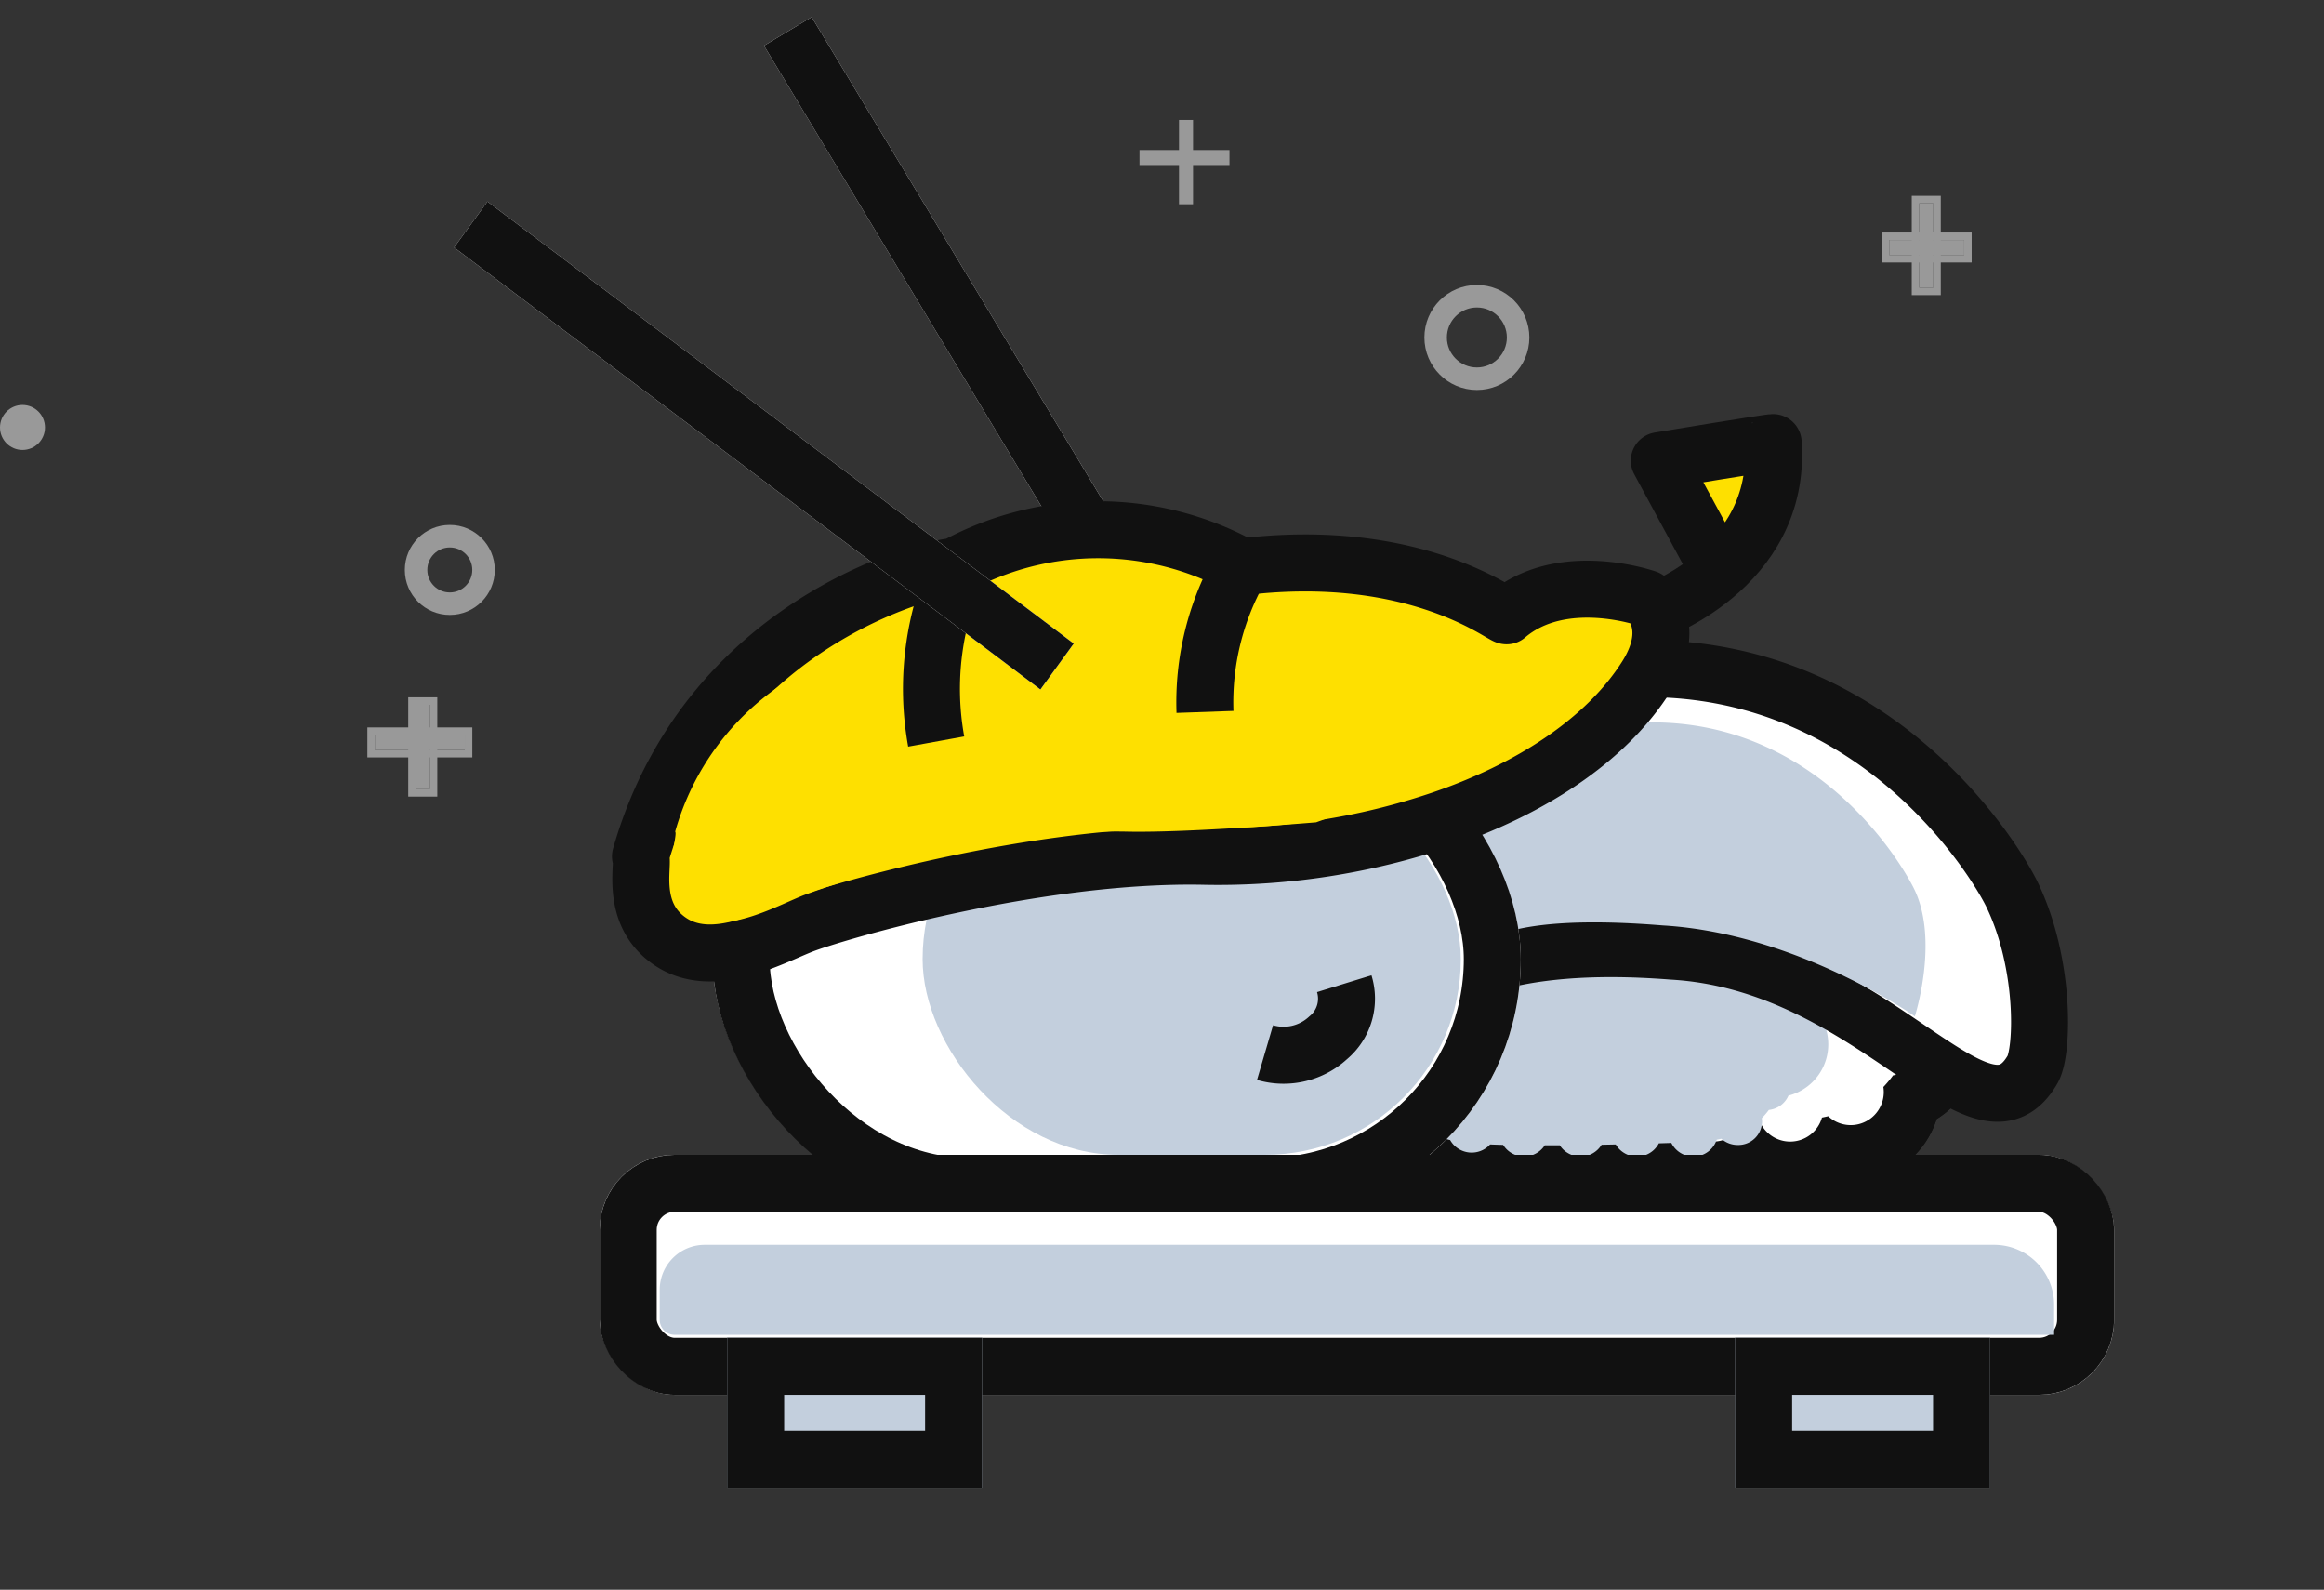 <svg xmlns="http://www.w3.org/2000/svg" width="155" height="106.003" viewBox="0 0 155 106.003">
    <rect x="0" y="0" width="155" height="106.003" fill="#333333" stroke="none"/>
    <defs>
        <style>
            .cls-1{fill:#763362}.cls-1,.cls-2,.cls-4,.cls-8{stroke-linecap:round}.cls-14,.cls-15,.cls-2,.cls-4,.cls-5,.cls-6,.cls-7{fill:#fff}.cls-12,.cls-3{fill:#c3cfdd}.cls-10,.cls-11,.cls-12,.cls-4,.cls-6,.cls-8{stroke:#111;stroke-width:3.8px}.cls-4,.cls-8{stroke-linejoin:round}.cls-5{opacity:0}.cls-8,.cls-9{fill:#fee000}.cls-10{fill:#5f5cce}.cls-11,.cls-16,.cls-19{fill:none}.cls-13{opacity:.5}.cls-14,.cls-16{stroke:#fff}.cls-14{stroke-width:.5px}.cls-16{stroke-width:1.5px}.cls-17,.cls-18{stroke:none}.cls-18{fill:#111}
        </style>
    </defs>
    <g id="theme_B" transform="translate(-188 -37.997)">
        <g id="그룹_936" data-name="그룹 936" transform="translate(275.165 82.582)">
            <g id="합치기_149" class="cls-1" data-name="합치기 149">
                <path d="M27.895 22.13a4.107 4.107 0 0 1-2.57-.907 4.1 4.1 0 0 1-5.138.002 4.108 4.108 0 0 1-2.57.905 4.12 4.12 0 0 1-2.569-.907 4.123 4.123 0 0 1-2.569.907c-.977 0-1.91-.352-2.639-.963a4.096 4.096 0 0 1-2.132.597 4.088 4.088 0 0 1-3.154-1.477 5.566 5.566 0 0 1-.773-.36A4.107 4.107 0 0 1-.273 14.69 4.123 4.123 0 0 1-1.9 11.423c0-1.575.886-2.971 2.24-3.658L5.07-.909l.58-1.065 1.21.078L33.862-.151a4.106 4.106 0 0 1 5.372 4.783 4.1 4.1 0 0 1-.426 2.936c.342.604.53 1.296.53 2.018 0 .992-.355 1.927-.974 2.656a4.104 4.104 0 0 1-2.361 5.2 4.109 4.109 0 0 1-5.165 3.44 4.112 4.112 0 0 1-2.943 1.248z" class="cls-17" transform="translate(4.337 11.305)"/>
                <path d="M27.895 20.23a2.202 2.202 0 0 0 2.119-1.6c.136-.028.276-.058.418-.091a2.202 2.202 0 0 0 3.678-1.949c.23-.24.448-.5.65-.779a2.202 2.202 0 0 0 1.43-3.602c.033-.22.058-.446.076-.675a2.202 2.202 0 0 0-.006-3.897V7.5a2.203 2.203 0 0 0 .978-2.868 2.202 2.202 0 0 0-3.045-2.858L6.738 0 1.677 9.283a2.202 2.202 0 0 0-.084 4.256c.072.303.166.647.287 1.005a2.202 2.202 0 0 0 2.358 3.41c.482.372.947.575 1.513.719a2.203 2.203 0 0 0 3.635.415c.375.016.771.03 1.185.04a2.202 2.202 0 0 0 3.792.042c.45-.001.908-.003 1.367-.007a2.202 2.202 0 0 0 3.806-.053l1.287-.028a2.203 2.203 0 0 0 3.923-.107l1.143-.037a2.203 2.203 0 0 0 2.006 1.292m0 3.8a5.989 5.989 0 0 1-2.566-.578 5.997 5.997 0 0 1-5.144 0 5.994 5.994 0 0 1-5.136.001 5.998 5.998 0 0 1-5.372-.12 6.002 6.002 0 0 1-1.97.331 5.982 5.982 0 0 1-4.275-1.786 7.474 7.474 0 0 1-.13-.06 6.01 6.01 0 0 1-5.617-6.444A6.033 6.033 0 0 1-3.8 11.422a5.988 5.988 0 0 1 2.727-5.034l4.475-8.207 1.16-2.13 2.42.157L33.635-2.07a6.008 6.008 0 0 1 7.534 6.702 6.043 6.043 0 0 1-.278 2.936c.227.637.347 1.318.347 2.018a5.998 5.998 0 0 1-.818 3.031 6.001 6.001 0 0 1-2.76 6.113 6.014 6.014 0 0 1-6.265 4.176 6.035 6.035 0 0 1-3.499 1.124z" class="cls-18" transform="translate(4.337 11.305)"/>
            </g>
            <g id="합치기_150" class="cls-2" data-name="합치기 150">
                <path d="M27.895 22.13a4.107 4.107 0 0 1-2.57-.907 4.1 4.1 0 0 1-5.138.002 4.108 4.108 0 0 1-2.57.905 4.12 4.12 0 0 1-2.569-.907 4.123 4.123 0 0 1-2.569.907c-.977 0-1.91-.352-2.639-.963a4.096 4.096 0 0 1-2.132.597 4.088 4.088 0 0 1-3.154-1.477 5.566 5.566 0 0 1-.773-.36A4.107 4.107 0 0 1-.273 14.69 4.123 4.123 0 0 1-1.9 11.423c0-1.575.886-2.971 2.24-3.658L5.07-.909l.58-1.065 1.21.078L33.862-.151a4.106 4.106 0 0 1 5.372 4.783 4.1 4.1 0 0 1-.426 2.936c.342.604.53 1.296.53 2.018 0 .992-.355 1.927-.974 2.656a4.104 4.104 0 0 1-2.361 5.2 4.109 4.109 0 0 1-5.165 3.44 4.112 4.112 0 0 1-2.943 1.248z" class="cls-17" transform="translate(4.337 11.305)"/>
                <path d="M27.895 20.23a2.202 2.202 0 0 0 2.119-1.6c.136-.028.276-.058.418-.091a2.202 2.202 0 0 0 3.678-1.949c.23-.24.448-.5.65-.779a2.202 2.202 0 0 0 1.43-3.602c.033-.22.058-.446.076-.675a2.202 2.202 0 0 0-.006-3.897V7.5a2.203 2.203 0 0 0 .978-2.868 2.202 2.202 0 0 0-3.045-2.858L6.738 0 1.677 9.283a2.202 2.202 0 0 0-.084 4.256c.072.303.166.647.287 1.005a2.202 2.202 0 0 0 2.358 3.41c.482.372.947.575 1.513.719a2.203 2.203 0 0 0 3.635.415c.375.016.771.03 1.185.04a2.202 2.202 0 0 0 3.792.042c.45-.001.908-.003 1.367-.007a2.202 2.202 0 0 0 3.806-.053l1.287-.028a2.203 2.203 0 0 0 3.923-.107l1.143-.037a2.203 2.203 0 0 0 2.006 1.292m0 3.8a5.989 5.989 0 0 1-2.566-.578 5.997 5.997 0 0 1-5.144 0 5.994 5.994 0 0 1-5.136.001 5.998 5.998 0 0 1-5.372-.12 6.002 6.002 0 0 1-1.97.331 5.982 5.982 0 0 1-4.275-1.786 7.474 7.474 0 0 1-.13-.06 6.01 6.01 0 0 1-5.617-6.444A6.033 6.033 0 0 1-3.8 11.422a5.988 5.988 0 0 1 2.727-5.034l4.475-8.207 1.16-2.13 2.42.157L33.635-2.07a6.008 6.008 0 0 1 7.534 6.702 6.043 6.043 0 0 1-.278 2.936c.227.637.347 1.318.347 2.018a5.998 5.998 0 0 1-.818 3.031 6.001 6.001 0 0 1-2.76 6.113 6.014 6.014 0 0 1-6.265 4.176 6.035 6.035 0 0 1-3.499 1.124z" class="cls-18" transform="translate(4.337 11.305)"/>
            </g>
            <path id="합치기_155" d="M18.973 13.321l-.838.026a1.645 1.645 0 0 1-2.875.075l-.942.019a1.649 1.649 0 0 1-2.79.038h-1a1.649 1.649 0 0 1-2.779-.029c-.3-.008-.594-.017-.869-.029a1.652 1.652 0 0 1-2.664-.292 2.927 2.927 0 0 1-1.109-.505 1.678 1.678 0 0 1-.416.052 1.582 1.582 0 0 1-1.614-1.55 1.5 1.5 0 0 1 .3-.9 7.358 7.358 0 0 1-.21-.708 1.534 1.534 0 0 1 .062-2.988L4.938 0l20.121 1.248a1.66 1.66 0 0 1 .764-.184 1.582 1.582 0 0 1 1.614 1.549 1.492 1.492 0 0 1-.146.645 1.5 1.5 0 0 1 .1.288 3.529 3.529 0 0 1-.612 6.62 1.608 1.608 0 0 1-1.307.955 5 5 0 0 1-.472.549 1.5 1.5 0 0 1 .019.237 1.582 1.582 0 0 1-1.619 1.549 1.645 1.645 0 0 1-1.1-.415q-.156.035-.306.064a1.639 1.639 0 0 1-3.024.217z" class="cls-3" data-name="합치기 155" transform="translate(5.337 18.305)"/>
            <g id="그룹_926" data-name="그룹 926">
                <path id="패스_1029" d="M.025 19.5a3.42 3.42 0 0 0 1.642 2.9c1.962 1.436 4.643-.191 6.112-.829s5.014-3.636 16.589-2.734c13.483.769 20.544 13.967 24.037 7.877.7-1.238.847-7.06-1.387-11.671C45.961 12.863 38.141-.158 22.378 0 8.41-.233-.54 9.033.025 19.5z" class="cls-4" data-name="패스 1029"/>
                <path id="패스_1156" d="M.018 14.513A2.578 2.578 0 0 0 1.2 16.675c1.411 1.069 2.9-1.687 3.96-2.162s3.509-1.648 11.831-.976c9.016.532 16.817 6.064 16.817 6.064s1.606-4.97 0-8.4C33.047 9.575 27.424-.117 16.09 0 6.047-.173-.388 6.724.018 14.513z" class="cls-3" data-name="패스 1156" transform="translate(6.737 3.584)"/>
            </g>
        </g>
        <g id="그룹_1132" data-name="그룹 1132" transform="translate(14 5)">
            <path id="bg" d="M0 0h155v106H0z" class="cls-5" transform="translate(174 33)"/>
            <g id="그룹_932" data-name="그룹 932" transform="translate(203.783 33.997)">
                <g id="그룹_899" data-name="그룹 899">
                    <g id="사각형_210" class="cls-6" data-name="사각형 210" transform="translate(17.751 45.907)">
                        <rect width="53.894" height="34.096" class="cls-17" rx="17.048"/>
                        <rect width="50.094" height="30.296" x="1.9" y="1.9" class="cls-19" rx="15.148"/>
                    </g>
                    <rect id="사각형_331" width="35.894" height="26.096" class="cls-3" data-name="사각형 331" rx="13.048" transform="translate(31.751 49.907)"/>
                    <g id="패스_1075" class="cls-7" data-name="패스 1075">
                        <path d="M0 2.424L45.318 0l.19 3.705L.19 6.129z" class="cls-17" transform="rotate(62 14.079 21.546)"/>
                        <path d="M45.318 0l.19 3.705L.19 6.13 0 2.424 45.318 0z" class="cls-18" transform="rotate(62 14.079 21.546)"/>
                    </g>
                    <path id="패스_1031" d="M0 10S9.23 8.511 9.976.026c.079-.058-7.693 0-7.693 0l2.663 7.562" class="cls-8" data-name="패스 1031" transform="rotate(-9 230.21 -484.482)"/>
                    <path id="패스_1029-2" d="M67.124 4.608s-5.658-2-9.353 1.148c-.33.025-6.069-4.658-17.638-3.266a19.9 19.9 0 0 0-19.211 0C20.735 2.291 4.694 5.382 0 21.8c.3.391-.813 3.8 2 5.684s6.646-.252 8.75-1.089 15.733-4.854 26.934-4.6a46.41 46.41 0 0 0 15.67-2.428c5.856-1.985 11.043-5.253 13.774-9.622 2.096-3.401-.004-5.137-.004-5.137z" class="cls-8" data-name="패스 1029" transform="translate(12.933 34.304)"/>
                    <path id="패스_1157" d="M56.508 4.364s-5.418-2.383-8.458 0c-.271.019-5.509-3.533-15.028-2.481a17.625 17.625 0 0 0-15.807 0A17.53 17.53 0 0 0 1.286 14.644c.244.3-1.3 4.159 1.007 5.585s5.988-.771 7.719-1.4 12.2-4.377 21.413-4.182c4.184.089 12.607-.622 12.607-.622s9.468-3.338 11.713-6.64c1.728-2.577.763-3.021.763-3.021z" class="cls-9" data-name="패스 1157" transform="translate(13.962 39.807)"/>
                    <path id="패스_1032" d="M2.374 0A18.139 18.139 0 0 0 .032 9.573" class="cls-10" data-name="패스 1032" transform="translate(50.551 36.897)"/>
                    <path id="패스_1033" d="M3.21 0A19.713 19.713 0 0 0 0 11.586" class="cls-10" data-name="패스 1033" transform="rotate(-8 279.884 -203.489)"/>
                    <path id="패스_1059" d="M0 0a4.385 4.385 0 0 0 3.813 2.018A3.39 3.39 0 0 0 7 0" class="cls-11" data-name="패스 1059" transform="rotate(-41 119.816 -38.41)"/>
                    <g id="패스_1076" class="cls-7" data-name="패스 1076">
                        <path d="M0 0l48.961.862v3.783L0 3.783z" class="cls-17" transform="rotate(36 -17.776 10.417)"/>
                        <path d="M0 0l48.96.862v3.783L0 3.783V0z" class="cls-18" transform="rotate(36 -17.776 10.417)"/>
                    </g>
                </g>
            </g>
            <g id="사각형_324" class="cls-6" data-name="사각형 324" transform="translate(214 110)">
                <rect width="101" height="16" class="cls-17" rx="5"/>
                <rect width="97.2" height="12.2" x="1.9" y="1.9" class="cls-19" rx="3.1"/>
            </g>
            <path id="사각형_327" d="M3 0h86a4 4 0 0 1 4 4v2H1a1 1 0 0 1-1-1V3a3 3 0 0 1 3-3z" class="cls-3" data-name="사각형 327" transform="translate(218 116)"/>
            <g id="사각형_325" class="cls-12" data-name="사각형 325">
                <path d="M0 0h17v10H0z" class="cls-17" transform="translate(222.5 122.2)"/>
                <path d="M1.9 1.9h13.2v6.2H1.9z" class="cls-19" transform="translate(222.5 122.2)"/>
            </g>
            <g id="사각형_326" class="cls-12" data-name="사각형 326">
                <path d="M0 0h17v10H0z" class="cls-17" transform="translate(289.727 122.2)"/>
                <path d="M1.9 1.9h13.2v6.2H1.9z" class="cls-19" transform="translate(289.727 122.2)"/>
            </g>
        </g>
        <g id="그룹_1131" class="cls-13" data-name="그룹 1131" transform="translate(190.831 51.028)">
            <g id="그룹_1110" data-name="그룹 1110" transform="translate(22.554 33.965)">
                <g id="사각형_316" class="cls-14" data-name="사각형 316">
                    <path d="M0 0h6v1H0z" class="cls-17" transform="translate(-.384 2.007)"/>
                    <path d="M-.25-.25h6.5v1.5h-6.5z" class="cls-19" transform="translate(-.384 2.007)"/>
                </g>
                <g id="사각형_317" class="cls-14" data-name="사각형 317">
                    <path d="M0 0h5.623v.937H0z" class="cls-17" transform="rotate(90 1.64 1.64)"/>
                    <path d="M-.25-.25h6.123v1.437H-.25z" class="cls-19" transform="rotate(90 1.64 1.64)"/>
                </g>
            </g>
            <g id="그룹_1112" data-name="그룹 1112" transform="translate(122.831 .525)">
                <g id="사각형_316-2" class="cls-14" data-name="사각형 316">
                    <path d="M0 0h5v1H0z" class="cls-17" transform="translate(.339 2.447)"/>
                    <path d="M-.25-.25h5.5v1.5h-5.5z" class="cls-19" transform="translate(.339 2.447)"/>
                </g>
                <g id="사각형_317-2" class="cls-14" data-name="사각형 317">
                    <path d="M0 0h5.623v.937H0z" class="cls-17" transform="rotate(90 1.64 1.64)"/>
                    <path d="M-.25-.25h6.123v1.437H-.25z" class="cls-19" transform="rotate(90 1.64 1.64)"/>
                </g>
            </g>
            <g id="그룹_1111" data-name="그룹 1111" transform="translate(73.459 -5.035)">
                <path id="사각형_316-3" d="M0 0h6v1H0z" class="cls-15" data-name="사각형 316" transform="translate(-.29 2.007)"/>
                <path id="사각형_317-3" d="M0 0h5.623v.937H0z" class="cls-15" data-name="사각형 317" transform="rotate(90 1.64 1.64)"/>
            </g>
            <circle id="타원_1161" cx="1.5" cy="1.5" r="1.5" class="cls-15" data-name="타원 1161" transform="translate(-2.831 13.972)"/>
            <g id="타원_1165" class="cls-16" data-name="타원 1165" transform="translate(24.169 21.972)">
                <circle cx="3" cy="3" r="3" class="cls-17"/>
                <circle cx="3" cy="3" r="2.25" class="cls-19"/>
            </g>
            <g id="타원_1173" class="cls-16" data-name="타원 1173" transform="translate(92.169 5.972)">
                <circle cx="3.5" cy="3.5" r="3.5" class="cls-17"/>
                <circle cx="3.5" cy="3.5" r="2.75" class="cls-19"/>
            </g>
        </g>
    </g>
</svg>
